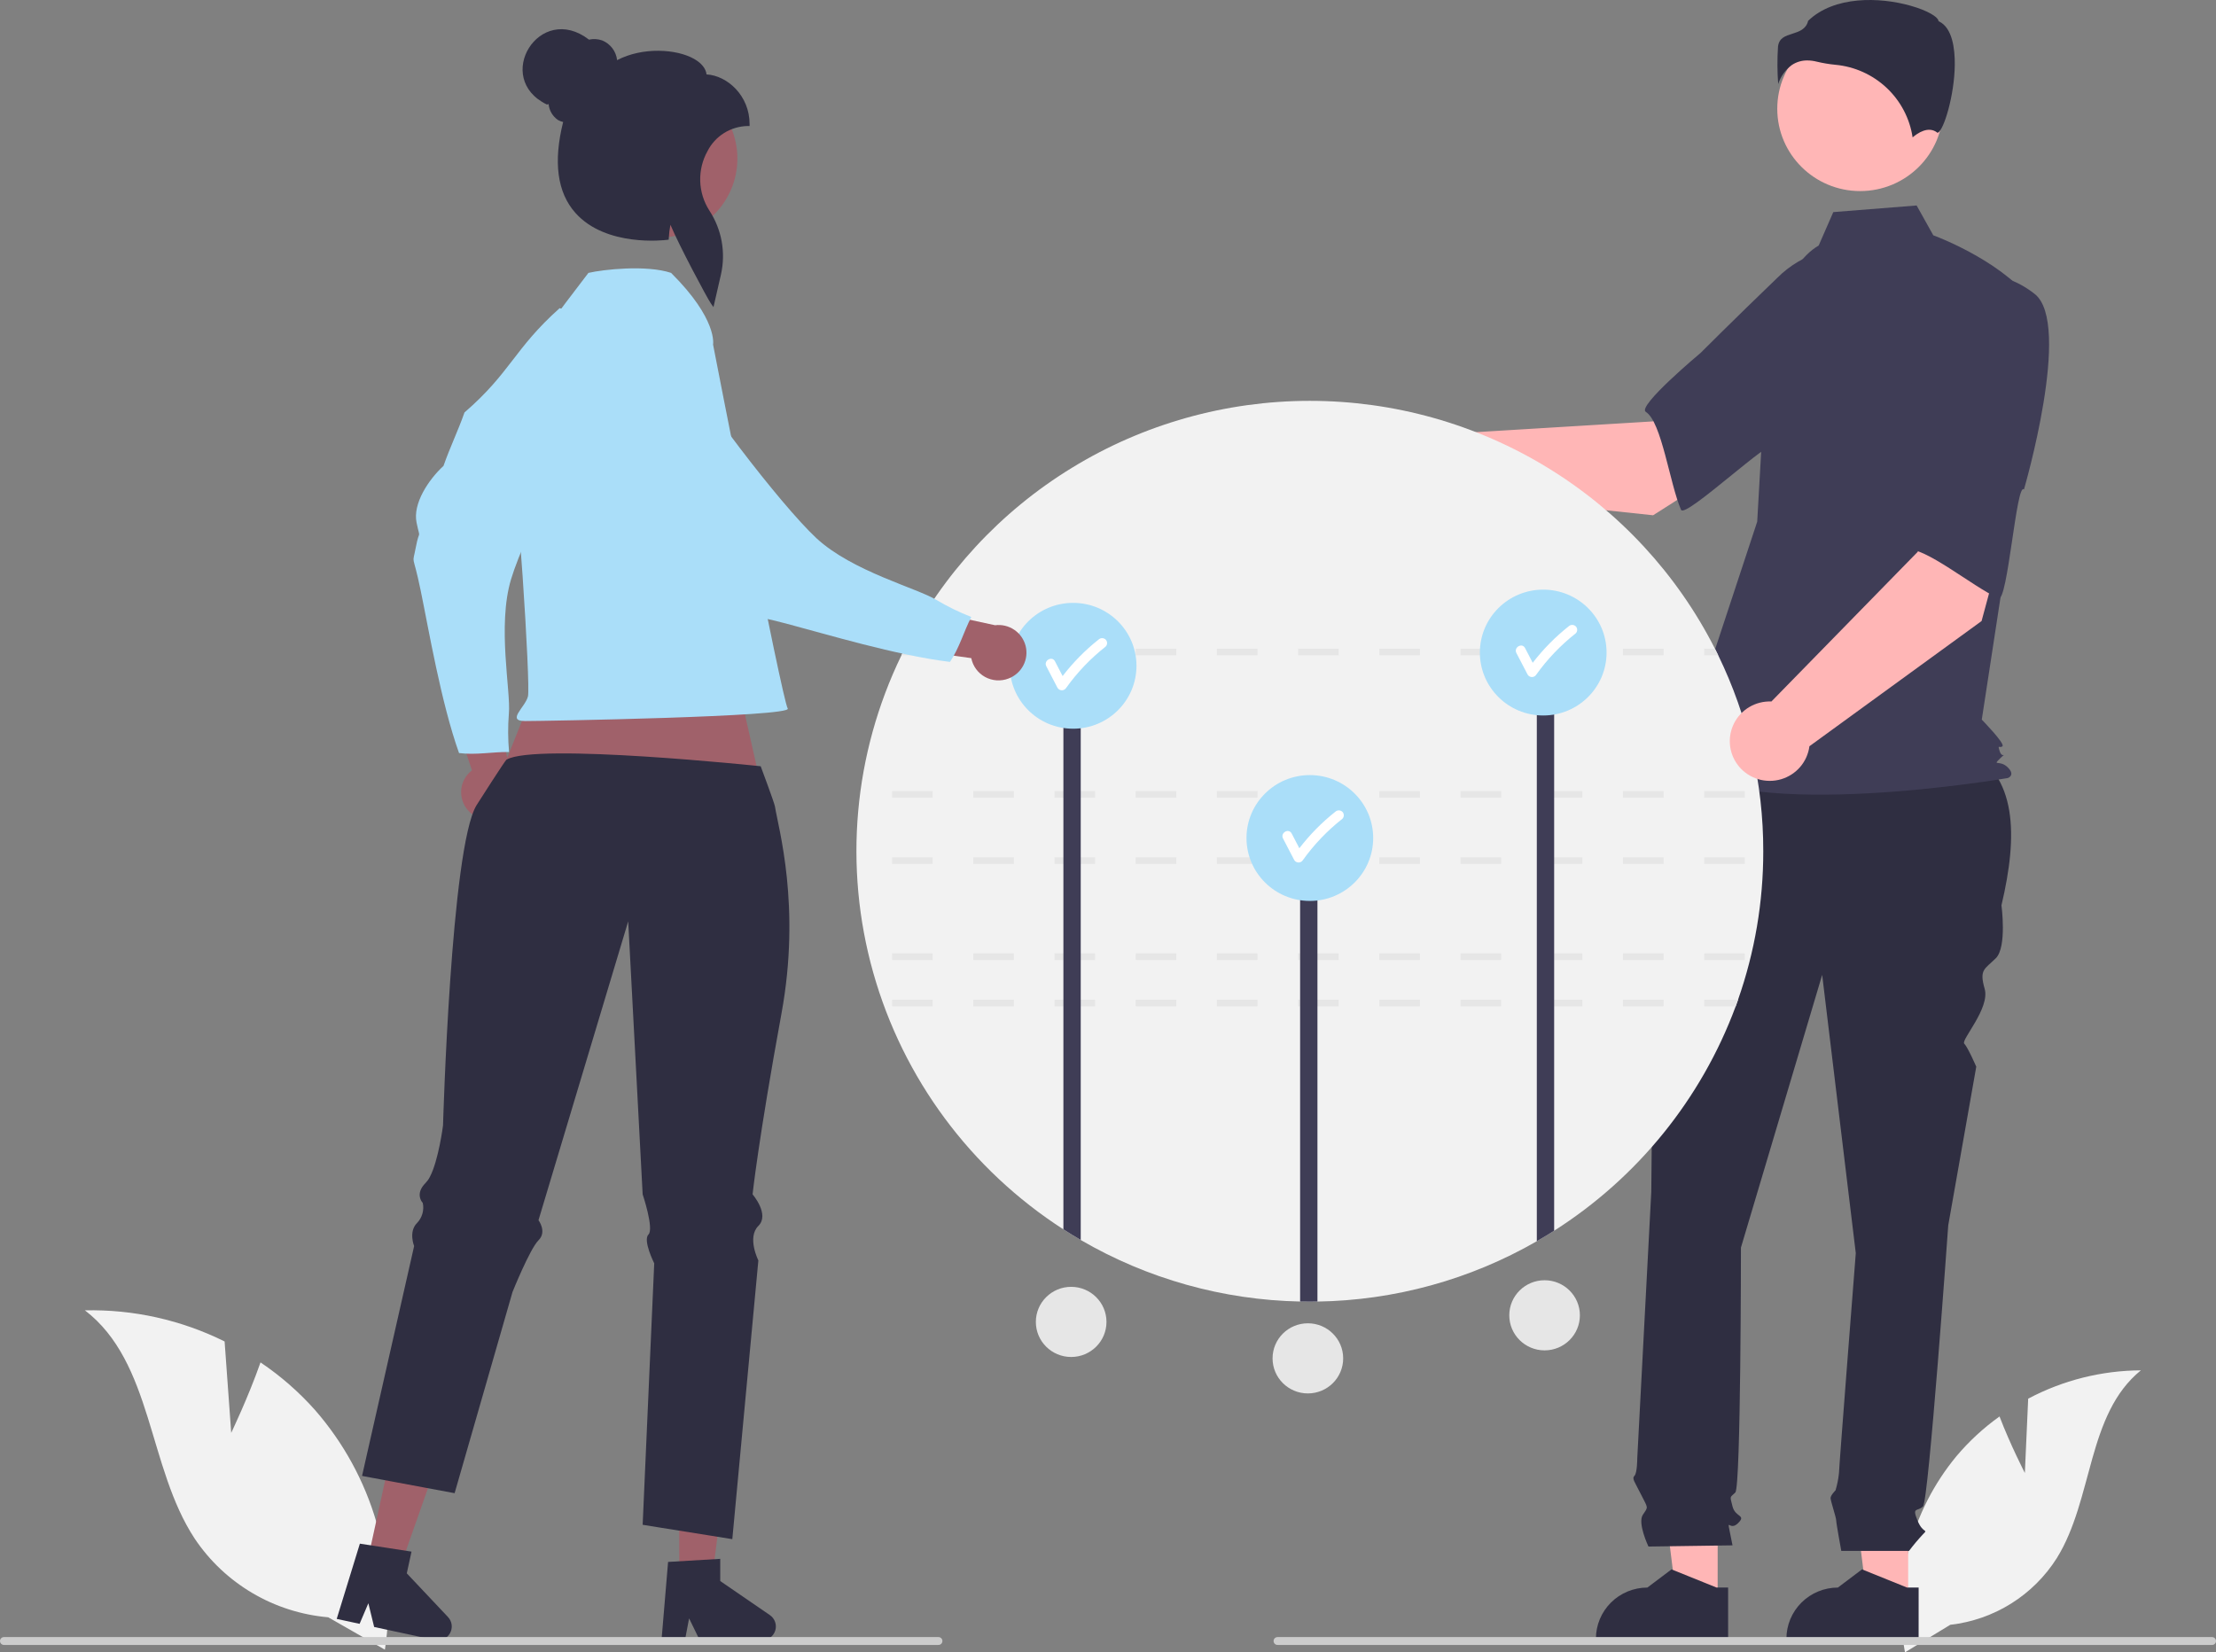 <svg width="118" height="88" viewBox="0 0 118 88" fill="none" xmlns="http://www.w3.org/2000/svg">
<rect x="0" y="0" width="118" height="88" fill="#808080" stroke="none"/>
<g clip-path="url(#clip0_32_35)">
<path d="M107.822 78.446L107.999 74.489C109.846 73.509 111.905 72.991 113.999 72.981C111.117 75.321 111.477 79.833 109.524 82.98C108.907 83.957 108.076 84.784 107.094 85.399C106.112 86.014 105.003 86.401 103.85 86.532L101.438 87.999C101.108 86.166 101.181 84.284 101.652 82.483C102.124 80.681 102.983 79.002 104.171 77.562C104.846 76.76 105.619 76.046 106.473 75.437C107.05 76.95 107.822 78.446 107.822 78.446Z" fill="#F2F2F2"/>
<path d="M25.034 43.272C24.875 43.127 24.749 42.95 24.666 42.752C24.584 42.554 24.546 42.34 24.555 42.126C24.564 41.912 24.62 41.703 24.72 41.513C24.819 41.322 24.959 41.156 25.131 41.026L23.479 36.082L26.11 36.784L27.275 41.371C27.477 41.672 27.561 42.035 27.511 42.392C27.461 42.749 27.28 43.076 27.004 43.31C26.728 43.545 26.375 43.67 26.012 43.663C25.649 43.656 25.301 43.517 25.034 43.272Z" fill="#A0616A"/>
<path d="M29.803 16.41C30.24 16.658 32.823 16.042 33.328 16.217C33.049 17.906 34.562 17.272 32.919 19.489C31.277 21.706 27.968 28.353 27.217 30.837C26.465 33.322 27.209 36.823 27.097 38C27.042 38.682 27.046 39.368 27.107 40.05C26.219 40.038 25.345 40.221 24.443 40.105C23.482 37.403 22.836 33.556 22.397 31.431C21.958 29.305 21.942 30.204 22.143 29.141C22.344 28.078 22.393 28.85 22.182 27.834C21.97 26.817 22.825 25.539 23.616 24.811C23.956 23.837 24.396 22.93 24.734 21.966C27.205 19.825 27.368 18.587 29.803 16.41Z" fill="#AADEF9"/>
<path d="M101.608 85.258H99.425L98.386 76.891H101.609L101.608 85.258Z" fill="#FFB6B6"/>
<path d="M102.165 87.361L95.125 87.36V87.272C95.125 86.55 95.414 85.857 95.928 85.347C96.442 84.836 97.138 84.549 97.865 84.549L99.151 83.58L101.551 84.549L102.166 84.549L102.165 87.361Z" fill="#2F2E41"/>
<path d="M91.464 85.258H89.281L88.242 76.891H91.465L91.464 85.258Z" fill="#FFB6B6"/>
<path d="M92.021 87.361L84.981 87.36V87.272C84.981 86.55 85.269 85.857 85.783 85.347C86.297 84.836 86.994 84.549 87.721 84.549L89.007 83.58L91.407 84.549L92.021 84.549L92.021 87.361Z" fill="#2F2E41"/>
<path d="M90.519 39.516L104.722 39.868C107.419 41.324 107.46 44.474 106.576 48.214C106.576 48.214 106.875 50.437 106.278 51.03C105.681 51.623 105.383 51.623 105.681 52.66C105.98 53.698 104.403 55.392 104.595 55.583C104.786 55.773 105.234 56.81 105.234 56.81L103.742 65.258C103.742 65.258 102.698 79.93 102.399 80.227C102.101 80.523 101.803 80.227 102.101 80.968C102.399 81.709 102.698 81.412 102.399 81.709C102.135 81.992 101.886 82.288 101.653 82.598H98.047C98.047 82.598 97.775 81.116 97.775 80.968C97.775 80.819 97.476 79.93 97.476 79.782C97.476 79.634 97.74 79.372 97.74 79.372C97.831 79.07 97.893 78.761 97.924 78.448C97.924 78.152 98.819 66.74 98.819 66.74L97.029 51.919L92.703 66.444C92.703 66.444 92.703 79.189 92.404 79.486C92.106 79.782 92.106 79.634 92.255 80.227C92.404 80.819 93.001 80.671 92.553 81.116C92.106 81.56 91.957 80.819 92.106 81.56L92.255 82.301L87.78 82.365C87.78 82.365 87.183 81.116 87.481 80.671C87.78 80.227 87.762 80.348 87.398 79.62C87.034 78.893 86.885 78.745 87.034 78.596C87.183 78.448 87.183 77.66 87.183 77.66L87.929 63.479C87.929 63.479 88.078 48.511 88.078 48.066C88.089 47.837 88.047 47.609 87.954 47.399V46.796L88.526 44.657L90.519 39.516Z" fill="#2F2E41"/>
<path d="M99.051 10.176C101.488 10.176 103.464 8.213 103.464 5.792C103.464 3.371 101.488 1.408 99.051 1.408C96.614 1.408 94.638 3.371 94.638 5.792C94.638 8.213 96.614 10.176 99.051 10.176Z" fill="#FFB6B6"/>
<path d="M96.844 13.074C95.894 13.636 95.325 14.667 94.999 15.717C94.394 17.661 94.03 19.67 93.915 21.701L93.57 27.782L89.3 40.729C93.001 43.84 106.913 41.436 106.913 41.436C106.913 41.436 107.34 41.294 106.913 40.87C106.486 40.446 106.07 40.822 106.497 40.397C106.924 39.973 106.63 40.446 106.487 40.022C106.345 39.597 106.487 39.88 106.63 39.739C106.772 39.597 105.528 38.325 105.528 38.325L106.667 30.893L108.09 15.902C106.382 13.781 102.946 12.531 102.946 12.531L102.059 10.943L97.621 11.296L96.844 13.074Z" fill="#3F3D56"/>
<path d="M96.239 3.219C96.41 3.22 96.58 3.242 96.745 3.285C97.071 3.363 97.402 3.418 97.736 3.45C98.757 3.545 99.717 3.978 100.462 4.679C101.207 5.38 101.694 6.309 101.845 7.317C102.102 7.095 102.685 6.687 103.163 7.066C103.171 7.072 103.175 7.076 103.192 7.068C103.509 6.918 104.073 5.076 104.09 3.453C104.099 2.592 103.963 1.493 103.262 1.145L103.225 1.126L103.215 1.086C103.168 0.893 102.645 0.562 101.736 0.305C100.083 -0.163 97.668 -0.23 96.281 1.11C96.176 1.562 95.786 1.686 95.441 1.796C95.059 1.917 94.729 2.022 94.677 2.487C94.634 3.15 94.637 3.814 94.687 4.477C94.816 4.071 95.07 3.717 95.413 3.463C95.657 3.3 95.945 3.215 96.239 3.219Z" fill="#2F2E41"/>
<path d="M88.026 27.442L95.234 22.855L91.603 18.061L88.019 22.442L76.848 23.122C76.555 22.834 76.183 22.636 75.778 22.554C75.373 22.472 74.953 22.509 74.569 22.66C74.185 22.811 73.853 23.069 73.614 23.404C73.376 23.739 73.24 24.136 73.225 24.546C73.209 24.956 73.314 25.362 73.526 25.714C73.739 26.066 74.049 26.349 74.421 26.528C74.793 26.708 75.209 26.776 75.618 26.724C76.028 26.673 76.414 26.504 76.729 26.239L88.026 27.442Z" fill="#FFB6B6"/>
<path d="M101.924 16.456C102.343 18.971 94.442 23.774 94.442 23.774C94.442 23.184 89.727 27.641 89.514 27.151C88.909 25.759 88.484 22.463 87.638 21.936C87.155 21.634 90.55 18.8 90.55 18.8C90.55 18.8 92.327 17.021 94.659 14.778C95.306 14.132 96.108 13.659 96.989 13.403C97.87 13.147 98.801 13.117 99.697 13.315C99.697 13.315 101.506 13.94 101.924 16.456Z" fill="#3F3D56"/>
<path d="M93.892 45.334C93.895 48.026 93.442 50.699 92.55 53.241C92.509 53.359 92.467 53.475 92.424 53.594C90.599 58.517 87.205 62.714 82.757 65.545C82.454 65.739 82.147 65.924 81.834 66.104C78.281 68.15 74.259 69.256 70.153 69.317C70.018 69.319 69.883 69.321 69.748 69.321C69.574 69.321 69.402 69.319 69.23 69.315C65.118 69.234 61.096 68.106 57.548 66.038C57.236 65.857 56.928 65.668 56.625 65.472C51.687 62.292 48.087 57.432 46.5 51.803C44.912 46.175 45.447 40.164 48.002 34.898C48.059 34.78 48.118 34.664 48.178 34.545C50.191 30.577 53.273 27.242 57.082 24.912C60.89 22.581 65.275 21.348 69.748 21.348C74.221 21.348 78.606 22.581 82.414 24.912C86.223 27.242 89.305 30.577 91.318 34.545C91.379 34.664 91.437 34.78 91.494 34.898C93.078 38.152 93.898 41.72 93.892 45.334Z" fill="#F2F2F2"/>
<path d="M86.422 53.242V53.595H88.584V53.242H86.422ZM82.097 53.242V53.595H84.26V53.242H82.097ZM77.772 53.242V53.595H79.935V53.242H77.772ZM73.448 53.242V53.595H75.61V53.242H73.448ZM69.123 53.242V53.595H71.285V53.242H69.123ZM64.798 53.242V53.595H66.961V53.242H64.798ZM60.474 53.242V53.595H62.636V53.242H60.474ZM56.151 53.242V53.595H58.311V53.242H56.151ZM51.826 53.242V53.595H53.989V53.242H51.826ZM47.502 53.242V53.595H49.664V53.242H47.502ZM92.55 53.242H90.746V53.595H92.424L92.55 53.242Z" fill="#E6E6E6"/>
<path d="M90.746 50.773V51.126H92.909V50.773H90.746ZM86.422 50.773V51.126H88.584V50.773H86.422ZM82.097 50.773V51.126H84.26V50.773H82.097ZM77.772 50.773V51.126H79.935V50.773H77.772ZM73.448 50.773V51.126H75.61V50.773H73.448ZM69.123 50.773V51.126H71.285V50.773H69.123ZM64.798 50.773V51.126H66.961V50.773H64.798ZM60.474 50.773V51.126H62.636V50.773H60.474ZM56.151 50.773V51.126H58.311V50.773H56.151ZM51.826 50.773V51.126H53.989V50.773H51.826ZM47.502 50.773V51.126H49.664V50.773H47.502Z" fill="#E6E6E6"/>
<path d="M90.746 45.658V46.011H92.909V45.658H90.746ZM86.422 45.658V46.011H88.584V45.658H86.422ZM82.097 45.658V46.011H84.26V45.658H82.097ZM77.772 45.658V46.011H79.935V45.658H77.772ZM73.448 45.658V46.011H75.61V45.658H73.448ZM69.123 45.658V46.011H71.285V45.658H69.123ZM64.798 45.658V46.011H66.961V45.658H64.798ZM60.474 45.658V46.011H62.636V45.658H60.474ZM56.151 45.658V46.011H58.311V45.658H56.151ZM51.826 45.658V46.011H53.989V45.658H51.826ZM47.502 45.658V46.011H49.664V45.658H47.502Z" fill="#E6E6E6"/>
<path d="M90.746 42.131V42.484H92.909V42.131H90.746ZM86.422 42.131V42.484H88.584V42.131H86.422ZM82.097 42.131V42.484H84.26V42.131H82.097ZM77.772 42.131V42.484H79.935V42.131H77.772ZM73.448 42.131V42.484H75.61V42.131H73.448ZM69.123 42.131V42.484H71.285V42.131H69.123ZM64.798 42.131V42.484H66.961V42.131H64.798ZM60.474 42.131V42.484H62.636V42.131H60.474ZM56.151 42.131V42.484H58.311V42.131H56.151ZM51.826 42.131V42.484H53.989V42.131H51.826ZM47.502 42.131V42.484H49.664V42.131H47.502Z" fill="#E6E6E6"/>
<path d="M91.318 34.547H90.746V34.9H91.494C91.437 34.782 91.379 34.665 91.318 34.547ZM86.422 34.547V34.9H88.584V34.547H86.422ZM82.097 34.547V34.9H84.26V34.547H82.097ZM77.772 34.547V34.9H79.935V34.547H77.772ZM73.448 34.547V34.9H75.61V34.547H73.448ZM69.123 34.547V34.9H71.285V34.547H69.123ZM64.798 34.547V34.9H66.961V34.547H64.798ZM60.474 34.547V34.9H62.636V34.547H60.474ZM56.151 34.547V34.9H58.311V34.547H56.151ZM51.826 34.547V34.9H53.989V34.547H51.826ZM48.178 34.547C48.118 34.665 48.059 34.781 48.002 34.9H49.664V34.547H48.178Z" fill="#E6E6E6"/>
<path d="M82.757 35.734V65.545C82.454 65.739 82.147 65.924 81.834 66.104V35.734H82.757Z" fill="#3F3D56"/>
<path d="M70.153 45.611V69.317C70.018 69.319 69.883 69.321 69.748 69.321C69.574 69.321 69.402 69.319 69.23 69.316V45.611H70.153Z" fill="#3F3D56"/>
<path d="M57.548 35.734V66.038C57.236 65.857 56.928 65.668 56.625 65.472V35.734H57.548Z" fill="#3F3D56"/>
<path d="M12.312 76.308L11.96 71.442C9.654 70.297 7.1 69.728 4.522 69.785C8.149 72.571 7.859 78.138 10.371 81.948C11.163 83.13 12.214 84.12 13.444 84.844C14.674 85.569 16.052 86.008 17.477 86.132L20.496 87.857C20.841 85.589 20.687 83.275 20.046 81.072C19.404 78.869 18.289 76.831 16.777 75.097C15.92 74.133 14.944 73.28 13.872 72.558C13.212 74.44 12.312 76.308 12.312 76.308Z" fill="#F2F2F2"/>
<path d="M82.175 38.105C84.038 38.105 85.548 36.604 85.548 34.753C85.548 32.903 84.038 31.402 82.175 31.402C80.312 31.402 78.802 32.903 78.802 34.753C78.802 36.604 80.312 38.105 82.175 38.105Z" fill="#AADEF9"/>
<path d="M83.907 33.356C83.856 33.308 83.789 33.281 83.719 33.281C83.648 33.281 83.581 33.308 83.53 33.356C82.814 33.923 82.172 34.576 81.616 35.298C81.48 35.036 81.343 34.774 81.207 34.512C81.049 34.209 80.59 34.477 80.747 34.779C80.947 35.163 81.146 35.546 81.346 35.929C81.37 35.969 81.403 36.001 81.444 36.023C81.484 36.046 81.529 36.058 81.575 36.058C81.622 36.058 81.667 36.046 81.707 36.023C81.748 36.001 81.781 35.969 81.805 35.929C82.397 35.101 83.105 34.361 83.907 33.73C83.956 33.681 83.984 33.613 83.984 33.543C83.984 33.473 83.956 33.406 83.907 33.356Z" fill="white"/>
<path d="M69.748 47.981C71.611 47.981 73.121 46.481 73.121 44.63C73.121 42.78 71.611 41.279 69.748 41.279C67.885 41.279 66.375 42.78 66.375 44.63C66.375 46.481 67.885 47.981 69.748 47.981Z" fill="#AADEF9"/>
<path d="M71.48 43.233C71.429 43.185 71.361 43.158 71.291 43.158C71.221 43.158 71.154 43.185 71.103 43.233C70.387 43.8 69.744 44.453 69.189 45.175C69.052 44.913 68.916 44.651 68.78 44.389C68.622 44.086 68.163 44.354 68.32 44.656C68.519 45.039 68.719 45.423 68.918 45.806C68.942 45.846 68.976 45.878 69.016 45.9C69.057 45.923 69.102 45.935 69.148 45.935C69.194 45.935 69.24 45.923 69.28 45.9C69.32 45.878 69.354 45.846 69.378 45.806C69.97 44.978 70.678 44.238 71.48 43.607C71.529 43.557 71.557 43.49 71.557 43.42C71.557 43.35 71.529 43.283 71.48 43.233Z" fill="white"/>
<path d="M57.143 38.809C59.006 38.809 60.516 37.309 60.516 35.459C60.516 33.608 59.006 32.107 57.143 32.107C55.28 32.107 53.77 33.608 53.77 35.459C53.77 37.309 55.28 38.809 57.143 38.809Z" fill="#AADEF9"/>
<path d="M58.875 34.061C58.824 34.013 58.757 33.986 58.687 33.986C58.616 33.986 58.549 34.013 58.498 34.061C57.782 34.628 57.14 35.281 56.584 36.004C56.448 35.741 56.311 35.479 56.175 35.217C56.017 34.914 55.558 35.182 55.715 35.484C55.915 35.868 56.114 36.251 56.313 36.635C56.338 36.674 56.371 36.706 56.412 36.728C56.452 36.751 56.497 36.763 56.544 36.763C56.59 36.763 56.635 36.751 56.675 36.728C56.716 36.706 56.749 36.674 56.773 36.635C57.365 35.806 58.073 35.066 58.875 34.435C58.924 34.386 58.952 34.318 58.952 34.248C58.952 34.178 58.924 34.111 58.875 34.061Z" fill="white"/>
<path d="M105.517 33.075L107.737 24.862L101.803 23.746L102.122 29.383L94.326 37.359C93.913 37.342 93.504 37.445 93.149 37.655C92.794 37.865 92.508 38.173 92.327 38.542C92.145 38.91 92.075 39.324 92.126 39.731C92.176 40.138 92.345 40.522 92.612 40.836C92.878 41.15 93.23 41.379 93.626 41.498C94.022 41.616 94.443 41.617 94.84 41.501C95.236 41.385 95.59 41.157 95.858 40.845C96.126 40.533 96.297 40.15 96.35 39.743L105.517 33.075Z" fill="#FFB6B6"/>
<path d="M108.344 15.653C110.359 17.233 107.773 26.07 107.773 26.07C107.373 25.633 106.908 32.083 106.419 31.863C105.028 31.239 102.48 29.087 101.497 29.262C100.935 29.362 101.524 24.996 101.524 24.996C101.524 24.996 101.632 22.492 101.836 19.274C101.876 18.363 102.148 17.477 102.626 16.698C103.104 15.92 103.772 15.274 104.569 14.821C104.569 14.821 106.33 14.074 108.344 15.653Z" fill="#3F3D56"/>
<path d="M38.775 34.093L41.216 44.917L25.572 43.95L29.826 33.32L38.775 34.093Z" fill="#A0616A"/>
<path d="M36.17 84.046L37.927 84.046L38.763 77.312H36.169L36.17 84.046Z" fill="#A0616A"/>
<path d="M35.575 83.184L38.352 83.019V84.202L40.993 86.014C41.124 86.103 41.222 86.232 41.274 86.381C41.325 86.53 41.328 86.691 41.281 86.842C41.233 86.992 41.139 87.123 41.011 87.217C40.884 87.31 40.729 87.36 40.571 87.36H37.264L36.694 86.191L36.471 87.36H35.224L35.575 83.184Z" fill="#2F2E41"/>
<path d="M19.561 83.178L21.278 83.549L23.532 77.144L20.998 76.598L19.561 83.178Z" fill="#A0616A"/>
<path d="M19.163 82.211L21.913 82.635L21.661 83.791L23.855 86.118C23.963 86.233 24.032 86.379 24.051 86.535C24.069 86.692 24.037 86.85 23.959 86.987C23.881 87.124 23.761 87.233 23.616 87.297C23.471 87.361 23.31 87.378 23.155 87.344L19.923 86.648L19.615 85.385L19.148 86.481L17.93 86.218L19.163 82.211Z" fill="#2F2E41"/>
<path d="M41.615 53.966C40.382 60.699 40.074 63.607 40.074 63.607C40.074 63.607 40.999 64.678 40.382 65.29C39.765 65.903 40.382 67.127 40.382 67.127L38.995 81.971L37.879 81.791L35.191 81.362L34.221 81.206L34.837 67.281C34.837 67.281 34.221 66.055 34.529 65.749C34.837 65.443 34.221 63.607 34.221 63.607L33.451 49.068L28.674 64.984C28.674 64.984 29.138 65.597 28.674 66.055C28.213 66.514 27.29 68.81 27.29 68.81L24.449 78.684L24.208 79.522L22.727 79.247L21.115 78.946L20.818 78.891L20.291 78.792L19.952 78.728L19.837 78.708L19.279 78.603L19.447 77.859L19.535 77.467L21.938 66.865L21.993 66.62L22.052 66.362C22.052 66.362 21.743 65.597 22.205 65.136C22.34 64.996 22.439 64.825 22.492 64.639C22.546 64.452 22.553 64.255 22.513 64.065C22.498 64.049 22.484 64.032 22.472 64.014C22.417 63.94 22.38 63.854 22.362 63.764C22.32 63.572 22.357 63.304 22.668 62.994C22.756 62.901 22.83 62.797 22.887 62.683C23.355 61.801 23.591 59.934 23.591 59.934C23.591 59.934 24.008 45.148 25.372 42.889C25.445 42.771 26.893 40.505 26.969 40.458C28.509 39.541 40.506 40.808 40.506 40.808C40.506 40.808 41.232 42.747 41.265 42.949C41.443 44.084 42.661 48.254 41.615 53.966Z" fill="#2F2E41"/>
<path d="M37.97 18.349C37.97 18.349 38.229 17.011 35.735 14.533C34.414 14.095 32.126 14.35 31.333 14.533C27.665 19.343 28.322 18.494 27.367 21.182C27.119 21.879 26.995 22.549 27.105 23.095C27.546 25.282 28.26 36.506 28.113 37.089C27.967 37.672 26.94 38.401 27.967 38.401C28.994 38.401 42.239 38.171 41.946 37.733C41.653 37.296 37.97 18.349 37.97 18.349Z" fill="#AADEF9"/>
<path d="M53.701 36.137C53.5 36.215 53.284 36.247 53.069 36.233C52.853 36.218 52.644 36.157 52.455 36.054C52.266 35.95 52.103 35.807 51.976 35.634C51.849 35.46 51.761 35.262 51.72 35.051L46.529 34.319L48.334 32.291L52.987 33.298C53.347 33.252 53.712 33.339 54.011 33.543C54.311 33.746 54.525 34.052 54.614 34.402C54.702 34.752 54.657 35.122 54.489 35.442C54.321 35.762 54.04 36.009 53.701 36.137Z" fill="#A0616A"/>
<path d="M31.738 17.488C32.156 17.21 32.632 17.08 33.014 16.709C34.412 17.709 34.515 16.081 35.781 18.529C37.047 20.978 41.564 26.881 43.468 28.657C45.373 30.431 48.859 31.329 49.87 31.954C50.461 32.306 51.08 32.608 51.721 32.858C51.316 33.642 51.091 34.502 50.585 35.251C47.721 34.903 43.967 33.764 41.856 33.208C39.745 32.651 40.548 33.066 39.68 32.414C38.811 31.761 39.529 32.062 38.519 31.797C37.508 31.532 36.737 30.203 36.433 29.175C35.707 28.439 35.086 27.643 34.368 26.914C33.538 23.762 32.615 20.624 31.738 17.488Z" fill="#AADEF9"/>
<path d="M35.016 12.667C37.362 12.667 39.265 10.777 39.265 8.446C39.265 6.114 37.362 4.225 35.016 4.225C32.669 4.225 30.767 6.114 30.767 8.446C30.767 10.777 32.669 12.667 35.016 12.667Z" fill="#A0616A"/>
<path d="M37.855 16.162C37.653 15.876 36.147 13.043 35.7 11.971C35.654 12.203 35.625 12.438 35.613 12.675L35.608 12.763L35.52 12.774C35.388 12.791 32.263 13.168 30.637 11.335C29.673 10.25 29.455 8.623 29.987 6.497C29.89 6.478 29.797 6.442 29.713 6.392C29.572 6.295 29.454 6.169 29.368 6.023C29.281 5.876 29.228 5.713 29.212 5.543L29.122 5.567C26.228 4.169 28.721 0.077 31.363 2.111C31.595 2.06 31.837 2.074 32.061 2.151C32.278 2.239 32.466 2.383 32.607 2.568C32.748 2.753 32.835 2.973 32.86 3.203C34.226 2.49 36.033 2.606 36.968 3.141C37.359 3.366 37.584 3.648 37.623 3.963C38.727 4.024 39.915 5.092 39.915 6.606V6.711H39.809C39.364 6.721 38.931 6.85 38.556 7.085C38.18 7.32 37.875 7.653 37.675 8.047C37.403 8.534 37.269 9.085 37.286 9.641C37.303 10.198 37.47 10.74 37.771 11.21C38.098 11.709 38.321 12.268 38.428 12.853C38.534 13.439 38.521 14.04 38.39 14.621L37.992 16.356L37.855 16.162Z" fill="#2F2E41"/>
<path d="M50.183 87.395C50.183 87.423 50.178 87.45 50.167 87.476C50.156 87.501 50.141 87.525 50.121 87.544C50.102 87.564 50.078 87.579 50.053 87.59C50.027 87.6 49.999 87.605 49.972 87.605H0.211C0.155 87.605 0.101 87.583 0.062 87.544C0.022 87.504 0 87.451 0 87.395C0 87.34 0.022 87.286 0.062 87.247C0.101 87.208 0.155 87.186 0.211 87.186H49.972C49.999 87.186 50.027 87.191 50.053 87.201C50.078 87.212 50.102 87.227 50.121 87.247C50.141 87.266 50.156 87.29 50.167 87.315C50.178 87.341 50.183 87.368 50.183 87.395Z" fill="#CCCCCC"/>
<path d="M118 87.395C118 87.423 117.995 87.45 117.984 87.476C117.973 87.501 117.958 87.525 117.938 87.544C117.919 87.564 117.895 87.579 117.87 87.59C117.844 87.6 117.816 87.605 117.789 87.605H68.028C67.972 87.605 67.919 87.583 67.879 87.544C67.839 87.504 67.817 87.451 67.817 87.395C67.817 87.34 67.839 87.286 67.879 87.247C67.919 87.208 67.972 87.186 68.028 87.186H117.789C117.817 87.186 117.844 87.191 117.87 87.201C117.895 87.212 117.919 87.227 117.938 87.247C117.958 87.266 117.973 87.29 117.984 87.315C117.995 87.341 118 87.368 118 87.395Z" fill="#CCCCCC"/>
<path d="M57.038 72.269C58.077 72.269 58.919 71.433 58.919 70.401C58.919 69.37 58.077 68.533 57.038 68.533C56 68.533 55.158 69.37 55.158 70.401C55.158 71.433 56 72.269 57.038 72.269Z" fill="#E6E6E6"/>
<path d="M69.643 74.21C70.682 74.21 71.523 73.374 71.523 72.343C71.523 71.311 70.682 70.475 69.643 70.475C68.605 70.475 67.763 71.311 67.763 72.343C67.763 73.374 68.605 74.21 69.643 74.21Z" fill="#E6E6E6"/>
<path d="M82.248 71.917C83.286 71.917 84.128 71.081 84.128 70.049C84.128 69.018 83.286 68.182 82.248 68.182C81.21 68.182 80.368 69.018 80.368 70.049C80.368 71.081 81.21 71.917 82.248 71.917Z" fill="#E6E6E6"/>
</g>
<defs>
<clipPath id="clip0_32_35">
<rect width="118" height="88" fill="white"/>
</clipPath>
</defs>
</svg>
